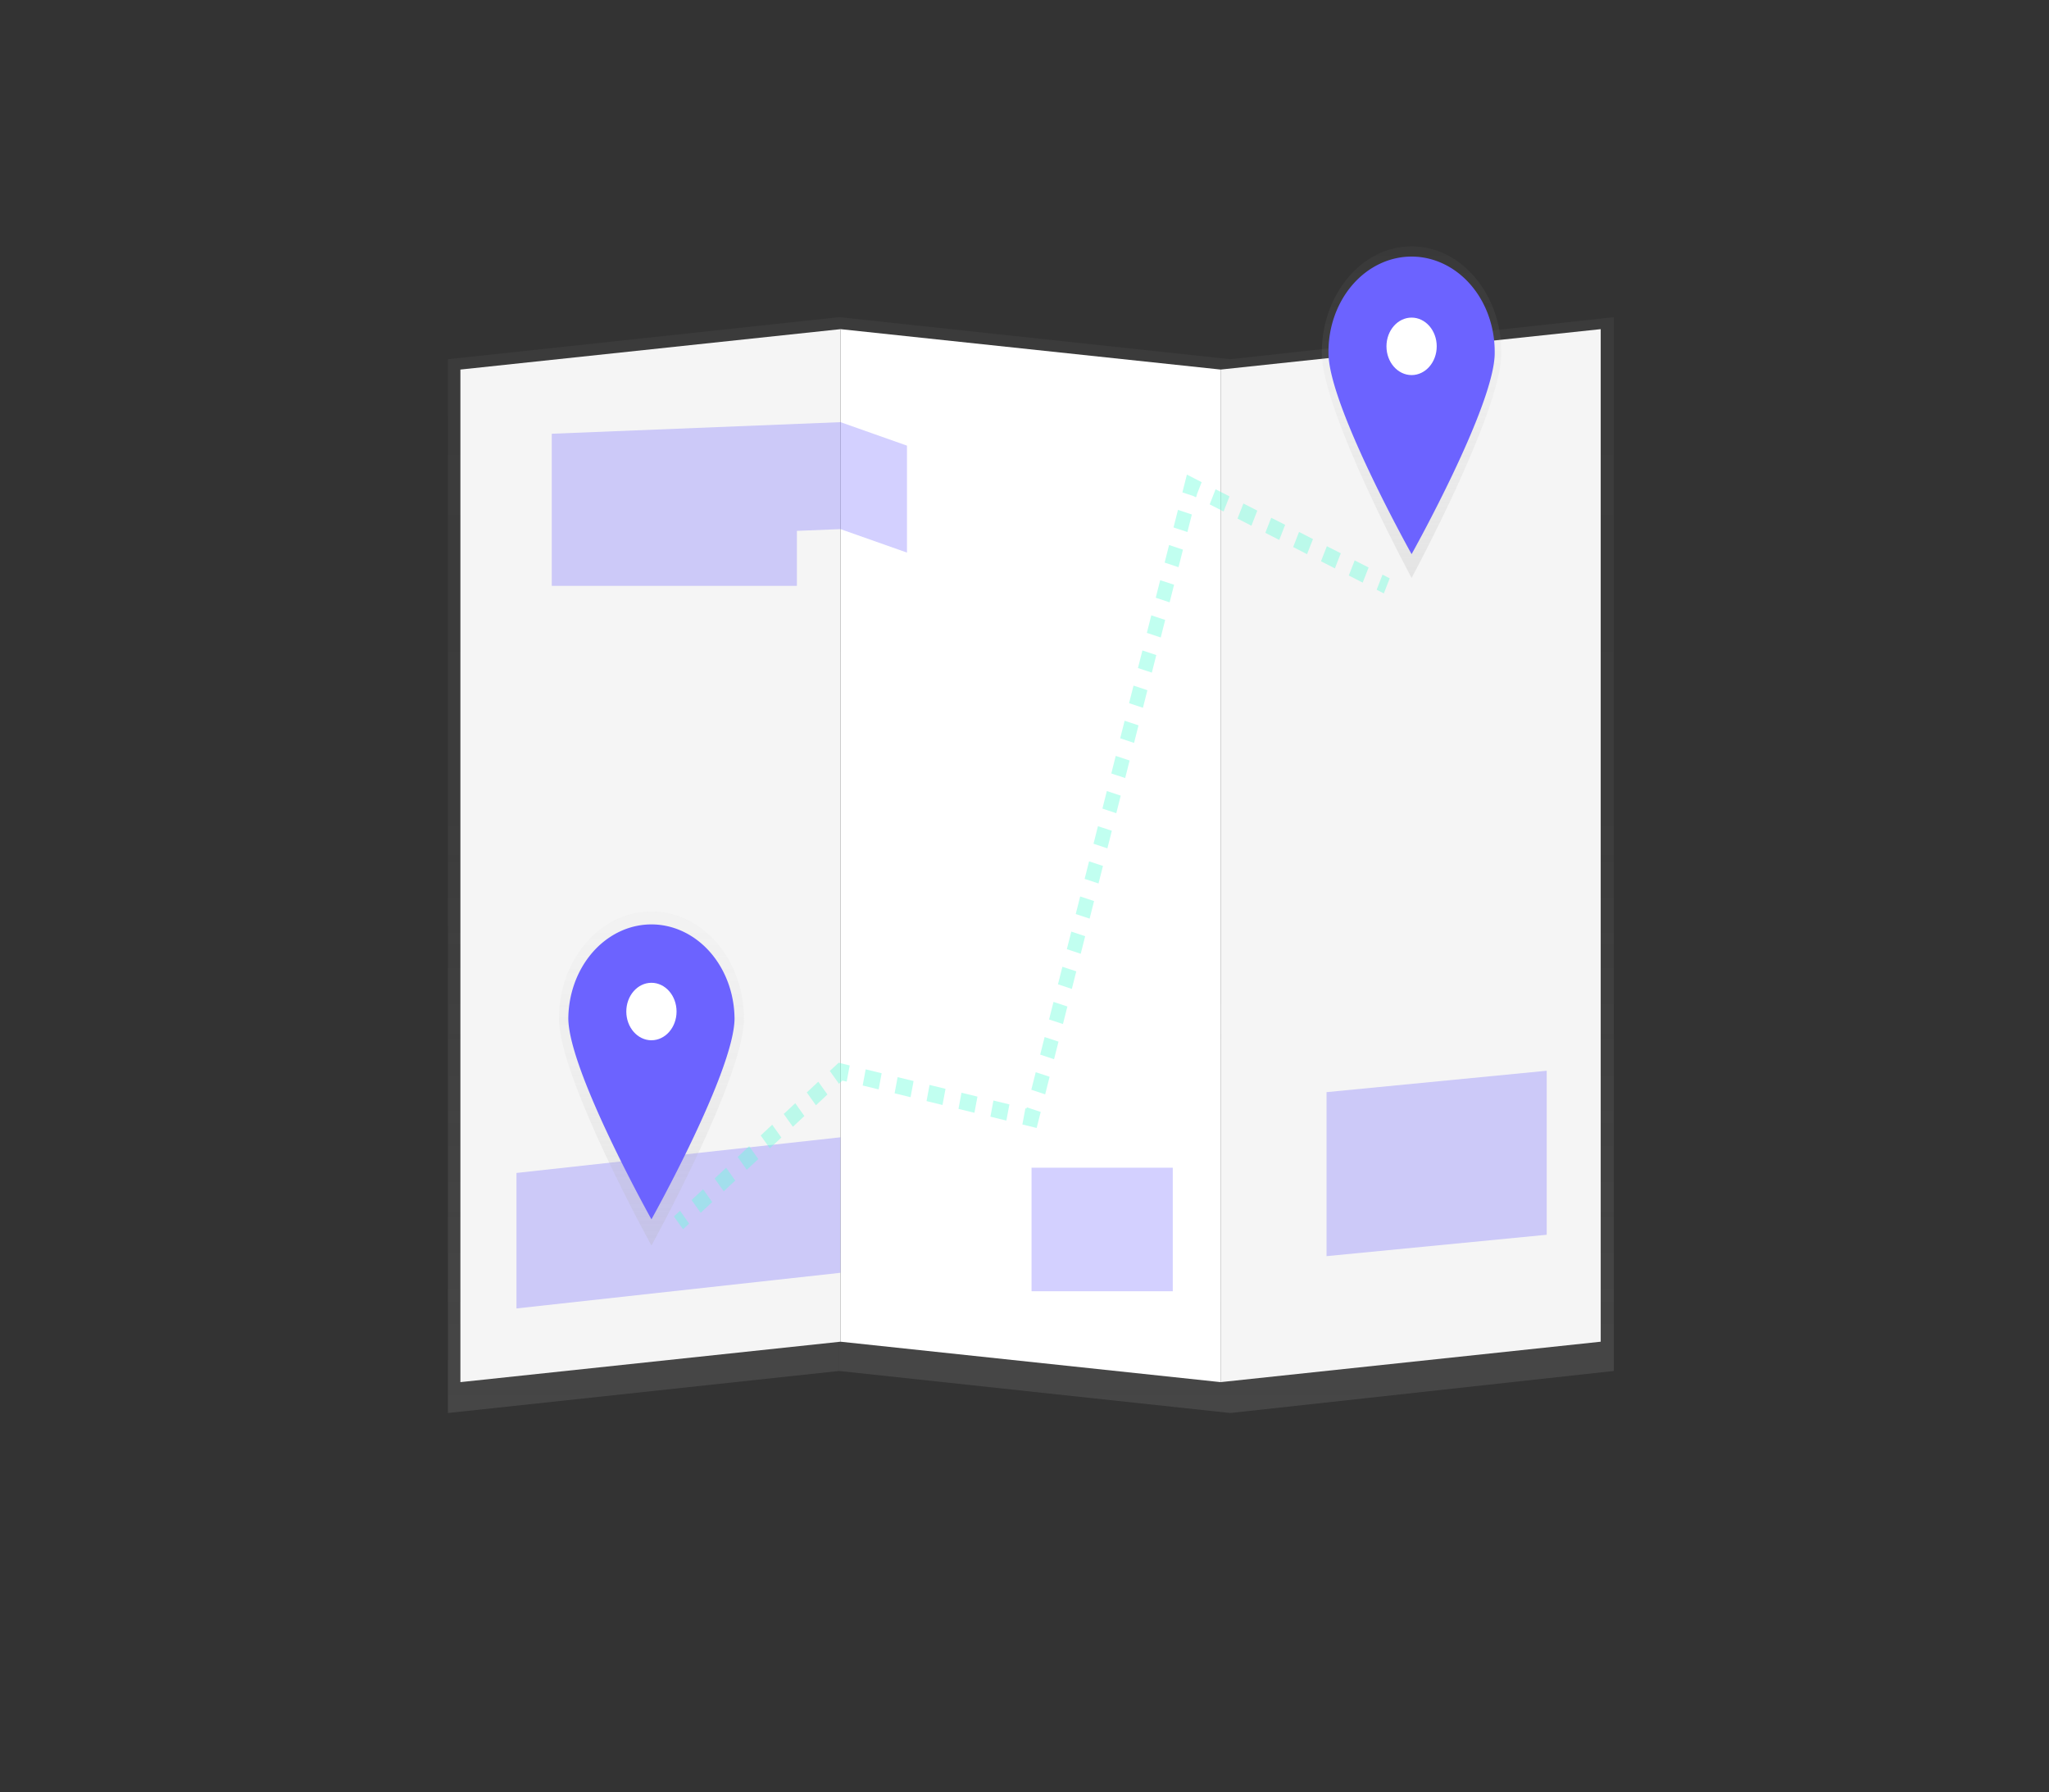 <?xml version="1.0" encoding="UTF-8" standalone="no"?>
<svg
   xmlns:dc="http://purl.org/dc/elements/1.1/"
   xmlns:cc="http://creativecommons.org/ns#"
   xmlns:rdf="http://www.w3.org/1999/02/22-rdf-syntax-ns#"
   xmlns:svg="http://www.w3.org/2000/svg"
   xmlns="http://www.w3.org/2000/svg"
   xmlns:xlink="http://www.w3.org/1999/xlink"
   version="1.1"
   viewBox="0 0 887.59 776.14"
   height="776.14"
   width="887.59"
   data-name="Layer 1"
   id="31b2376c-d9cb-459c-a08c-900021ef8e68">
  <rect x="0" y="0" width="887.59" height="776.14" fill="#333333" stroke="none"/>
  <defs
     id="defs33">
    <linearGradient
       gradientUnits="userSpaceOnUse"
       y2="47.08"
       x2="148.91"
       y1="776.14"
       x1="148.91"
       id="2d643a01-90c6-4282-8c89-060a579808b4">
      <stop
         id="stop2"
         stop-opacity="0.25"
         stop-color="gray"
         offset="0" />
      <stop
         id="stop4"
         stop-opacity="0.12"
         stop-color="gray"
         offset="0.54" />
      <stop
         id="stop6"
         stop-opacity="0.1"
         stop-color="gray"
         offset="1" />
    </linearGradient>
    <linearGradient
       xlink:href="#2d643a01-90c6-4282-8c89-060a579808b4"
       y2="47.08"
       x2="446.72"
       y1="776.14"
       x1="446.72"
       id="a3e0f5af-5f14-4b24-ae95-6e04dd729135" />
    <linearGradient
       xlink:href="#2d643a01-90c6-4282-8c89-060a579808b4"
       y2="47.08"
       x2="741.61"
       y1="776.14"
       x1="741.61"
       id="aa8d7746-6edb-4ff6-8601-5cedae83b174" />
    <linearGradient
       gradientUnits="userSpaceOnUse"
       y2="61.93"
       x2="889.9"
       y1="282.66"
       x1="889.9"
       id="08fa861d-a5a6-45c5-828b-48370c6dd4d7">
      <stop
         id="stop11"
         stop-opacity="0.25"
         stop-color="#b3b3b3"
         offset="0" />
      <stop
         id="stop13"
         stop-opacity="0.1"
         stop-color="#b3b3b3"
         offset="0.54" />
      <stop
         id="stop15"
         stop-opacity="0.05"
         stop-color="#b3b3b3"
         offset="1" />
    </linearGradient>
    <linearGradient
       gradientTransform="matrix(0.569,0,0,0.651,194.035,106.704)"
       gradientUnits="userSpaceOnUse"
       y2="44.48"
       x2="733.7"
       y1="87.3"
       x1="733.7"
       id="c138b5e9-aced-4e12-8d58-cfc81734ef31">
      <stop
         id="stop18"
         stop-opacity="0.12"
         offset="0" />
      <stop
         id="stop20"
         stop-opacity="0.09"
         offset="0.55" />
      <stop
         id="stop22"
         stop-opacity="0.02"
         offset="1" />
    </linearGradient>
    <linearGradient
       gradientTransform="matrix(0.569,0,0,0.651,105.164,66.408)"
       xlink:href="#08fa861d-a5a6-45c5-828b-48370c6dd4d7"
       y2="504.71"
       x2="311.15"
       y1="727"
       x1="311.15"
       id="77e2ede8-9f9a-47ed-a740-ad5fa329fb2d" />
    <linearGradient
       gradientTransform="matrix(0.569,0,0,0.651,194.035,106.704)"
       gradientUnits="userSpaceOnUse"
       y2="487.57"
       x2="154.94"
       y1="530.7"
       x1="154.94"
       id="ae6f7cb0-09a9-4206-a53c-57ed9ab3e9f7">
      <stop
         id="stop26"
         stop-opacity="0.12"
         offset="0.01" />
      <stop
         id="stop28"
         stop-opacity="0.09"
         offset="0.55" />
      <stop
         id="stop30"
         stop-opacity="0.05"
         offset="1" />
    </linearGradient>
    <linearGradient
       gradientTransform="matrix(0.569,0,0,0.651,105.164,66.408)"
       y2="61.93"
       x2="889.9"
       y1="282.66"
       x1="889.9"
       gradientUnits="userSpaceOnUse"
       id="linearGradient98"
       xlink:href="#08fa861d-a5a6-45c5-828b-48370c6dd4d7" />
    <linearGradient
       y2="47.08"
       x2="148.91"
       y1="776.14"
       x1="148.91"
       gradientUnits="userSpaceOnUse"
       id="linearGradient100"
       xlink:href="#2d643a01-90c6-4282-8c89-060a579808b4" />
  </defs>
  <title
     id="title35">map light</title>
  <polygon
     transform="matrix(0.569,0,0,0.651,194.035,106.704)"
     style="fill:url(#linearGradient100)"
     id="polygon37"
     points="0,776.14 0,75.06 297.81,47.08 297.81,748.17 " />
  <polygon
     transform="matrix(0.569,0,0,0.651,194.035,106.704)"
     style="fill:url(#a3e0f5af-5f14-4b24-ae95-6e04dd729135)"
     id="polygon39"
     points="595.62,776.14 595.62,75.06 297.81,47.08 297.81,748.17 " />
  <polygon
     transform="matrix(0.569,0,0,0.651,194.035,106.704)"
     style="fill:url(#aa8d7746-6edb-4ff6-8601-5cedae83b174)"
     id="polygon41"
     points="595.62,776.14 595.62,75.06 887.59,47.08 887.59,748.17 " />
  <polygon
     style="fill:#f5f5f5"
     transform="matrix(0.569,0,0,0.651,194.035,106.704)"
     id="polygon43"
     points="9.49,755.59 9.49,81.95 298.87,55.07 298.87,728.7 " />
  <polygon
     style="fill:#ffffff"
     transform="matrix(0.569,0,0,0.651,194.035,106.704)"
     id="polygon45"
     points="588.24,755.59 588.24,81.95 298.87,55.07 298.87,728.7 " />
  <polygon
     style="fill:#f5f5f5"
     transform="matrix(0.569,0,0,0.651,194.035,106.704)"
     id="polygon47"
     points="588.24,755.59 588.24,81.95 877.62,55.07 877.62,728.7 " />
  <polygon
     style="opacity:0.3;fill:#6c63ff"
     transform="matrix(0.569,0,0,0.651,194.035,106.704)"
     id="polygon49"
     points="265.66,225.85 265.66,189.26 298.87,188.1 349.47,203.72 349.47,132.56 298.87,116.94 79.06,124.65 79.06,154.69 79.06,195.81 79.06,225.85 " />
  <polygon
     style="opacity:0.3;fill:#6c63ff"
     transform="matrix(0.569,0,0,0.651,194.035,106.704)"
     id="polygon51"
     points="52.18,706.57 52.18,616.43 298.87,592.71 298.87,682.85 " />
  <rect
     style="opacity:0.3;fill:#6c63ff;stroke-width:0.608"
     id="rect53"
     height="53.503"
     width="61.18"
     y="505.731"
     x="446.845" />
  <polygon
     style="opacity:0.3;fill:#6c63ff"
     transform="matrix(0.569,0,0,0.651,194.035,106.704)"
     id="polygon55"
     points="668.89,671.78 668.89,562.67 836.5,548.44 836.5,657.55 " />
  <path
     style="fill:url(#linearGradient98);stroke-width:0.608"
     id="path57"
     d="m 650.384,152.79 c 0,25.454 -38.905,97.533 -38.905,97.533 0,0 -38.905,-72.08 -38.905,-97.533 0,-25.454 17.421,-46.086 38.905,-46.086 21.484,0 38.905,20.632 38.905,46.086 z" />
  <ellipse
     style="fill:url(#c138b5e9-aced-4e12-8d58-cfc81734ef31);stroke-width:0.608"
     id="ellipse59"
     ry="13.931"
     rx="11.76"
     cy="149.575"
     cx="611.478" />
  <path
     style="fill:#6c63ff;stroke-width:0.608"
     id="path61"
     d="m 647.482,152.874 c 0,22.74 -36.004,87.129 -36.004,87.129 0,0 -36.004,-64.415 -36.004,-87.129 a 36.004,41.173 0 1 1 72.001,0 z" />
  <ellipse
     style="fill:#ffffff;stroke-width:0.608"
     ry="12.447"
     rx="10.884"
     id="circle63"
     cy="149.998"
     cx="611.478" />
  <path
     style="fill:url(#77e2ede8-9f9a-47ed-a740-ad5fa329fb2d);stroke-width:0.608"
     id="path65"
     d="m 322.255,441.186 c 0,25.636 -40.06,98.249 -40.06,98.249 0,0 -40.06,-72.587 -40.06,-98.249 0,-25.662 17.933,-46.411 40.06,-46.411 22.127,0 40.06,20.808 40.06,46.411 z" />
  <ellipse
     style="fill:url(#ae6f7cb0-09a9-4206-a53c-57ed9ab3e9f7);stroke-width:0.608"
     id="ellipse67"
     ry="14.035"
     rx="12.113"
     cy="437.978"
     cx="282.189" />
  <path
     style="fill:#6c63ff;stroke-width:0.608"
     id="path69"
     d="m 318.193,440.958 c 0,22.74 -36.004,87.129 -36.004,87.129 0,0 -36.004,-64.415 -36.004,-87.129 a 36.004,41.173 0 0 1 72.001,0 z" />
  <ellipse
     style="fill:#ffffff;stroke-width:0.608"
     ry="12.447"
     rx="10.884"
     id="circle71"
     cy="438.089"
     cx="282.189" />
  <g
     style="opacity:0.4"
     transform="matrix(0.569,0,0,0.651,194.035,106.704)"
     id="g91">
    <line
       style="fill:none;stroke:#64ffda;stroke-width:11;stroke-miterlimit:10"
       id="line73"
       stroke-miterlimit="10"
       y2="645.85"
       x2="180.17"
       y1="649.64"
       x1="175.52" />
    <line
       style="fill:none;stroke:#64ffda;stroke-width:11;stroke-miterlimit:10;stroke-dasharray:11.32, 11.32"
       id="line75"
       stroke-miterlimit="10"
       y2="556.41"
       x2="289.83"
       y1="638.69"
       x1="188.95" />
    <polyline
       style="fill:none;stroke:#64ffda;stroke-width:11;stroke-miterlimit:10"
       id="polyline77"
       stroke-miterlimit="10"
       points="294.21 552.83 298.87 549.04 304.73 550.29" />
    <line
       style="fill:none;stroke:#64ffda;stroke-width:11;stroke-miterlimit:10;stroke-dasharray:12.43, 12.43"
       id="line79"
       stroke-miterlimit="10"
       y2="577.51"
       x2="432.4"
       y1="552.88"
       x1="316.89" />
    <polyline
       style="fill:none;stroke:#64ffda;stroke-width:11;stroke-miterlimit:10"
       id="polyline81"
       stroke-miterlimit="10"
       points="438.48 578.81 444.34 580.06 446.01 574.3" />
    <line
       style="fill:none;stroke:#64ffda;stroke-width:11;stroke-miterlimit:10;stroke-dasharray:12.17, 12.17"
       id="line83"
       stroke-miterlimit="10"
       y2="171.05"
       x2="562.74"
       y1="562.61"
       x1="449.4" />
    <polyline
       style="fill:none;stroke:#64ffda;stroke-width:11;stroke-miterlimit:10"
       id="polyline85"
       stroke-miterlimit="10"
       points="564.43 165.2 566.1 159.44 571.58 161.89" />
    <line
       style="fill:none;stroke:#64ffda;stroke-width:11;stroke-miterlimit:10;stroke-dasharray:11.6, 11.6"
       id="line87"
       stroke-miterlimit="10"
       y2="221.04"
       x2="703.97"
       y1="166.62"
       x1="582.17" />
    <line
       style="fill:none;stroke:#64ffda;stroke-width:11;stroke-miterlimit:10"
       id="line89"
       stroke-miterlimit="10"
       y2="225.85"
       x2="714.75"
       y1="223.41"
       x1="709.27" />
  </g>
</svg>
